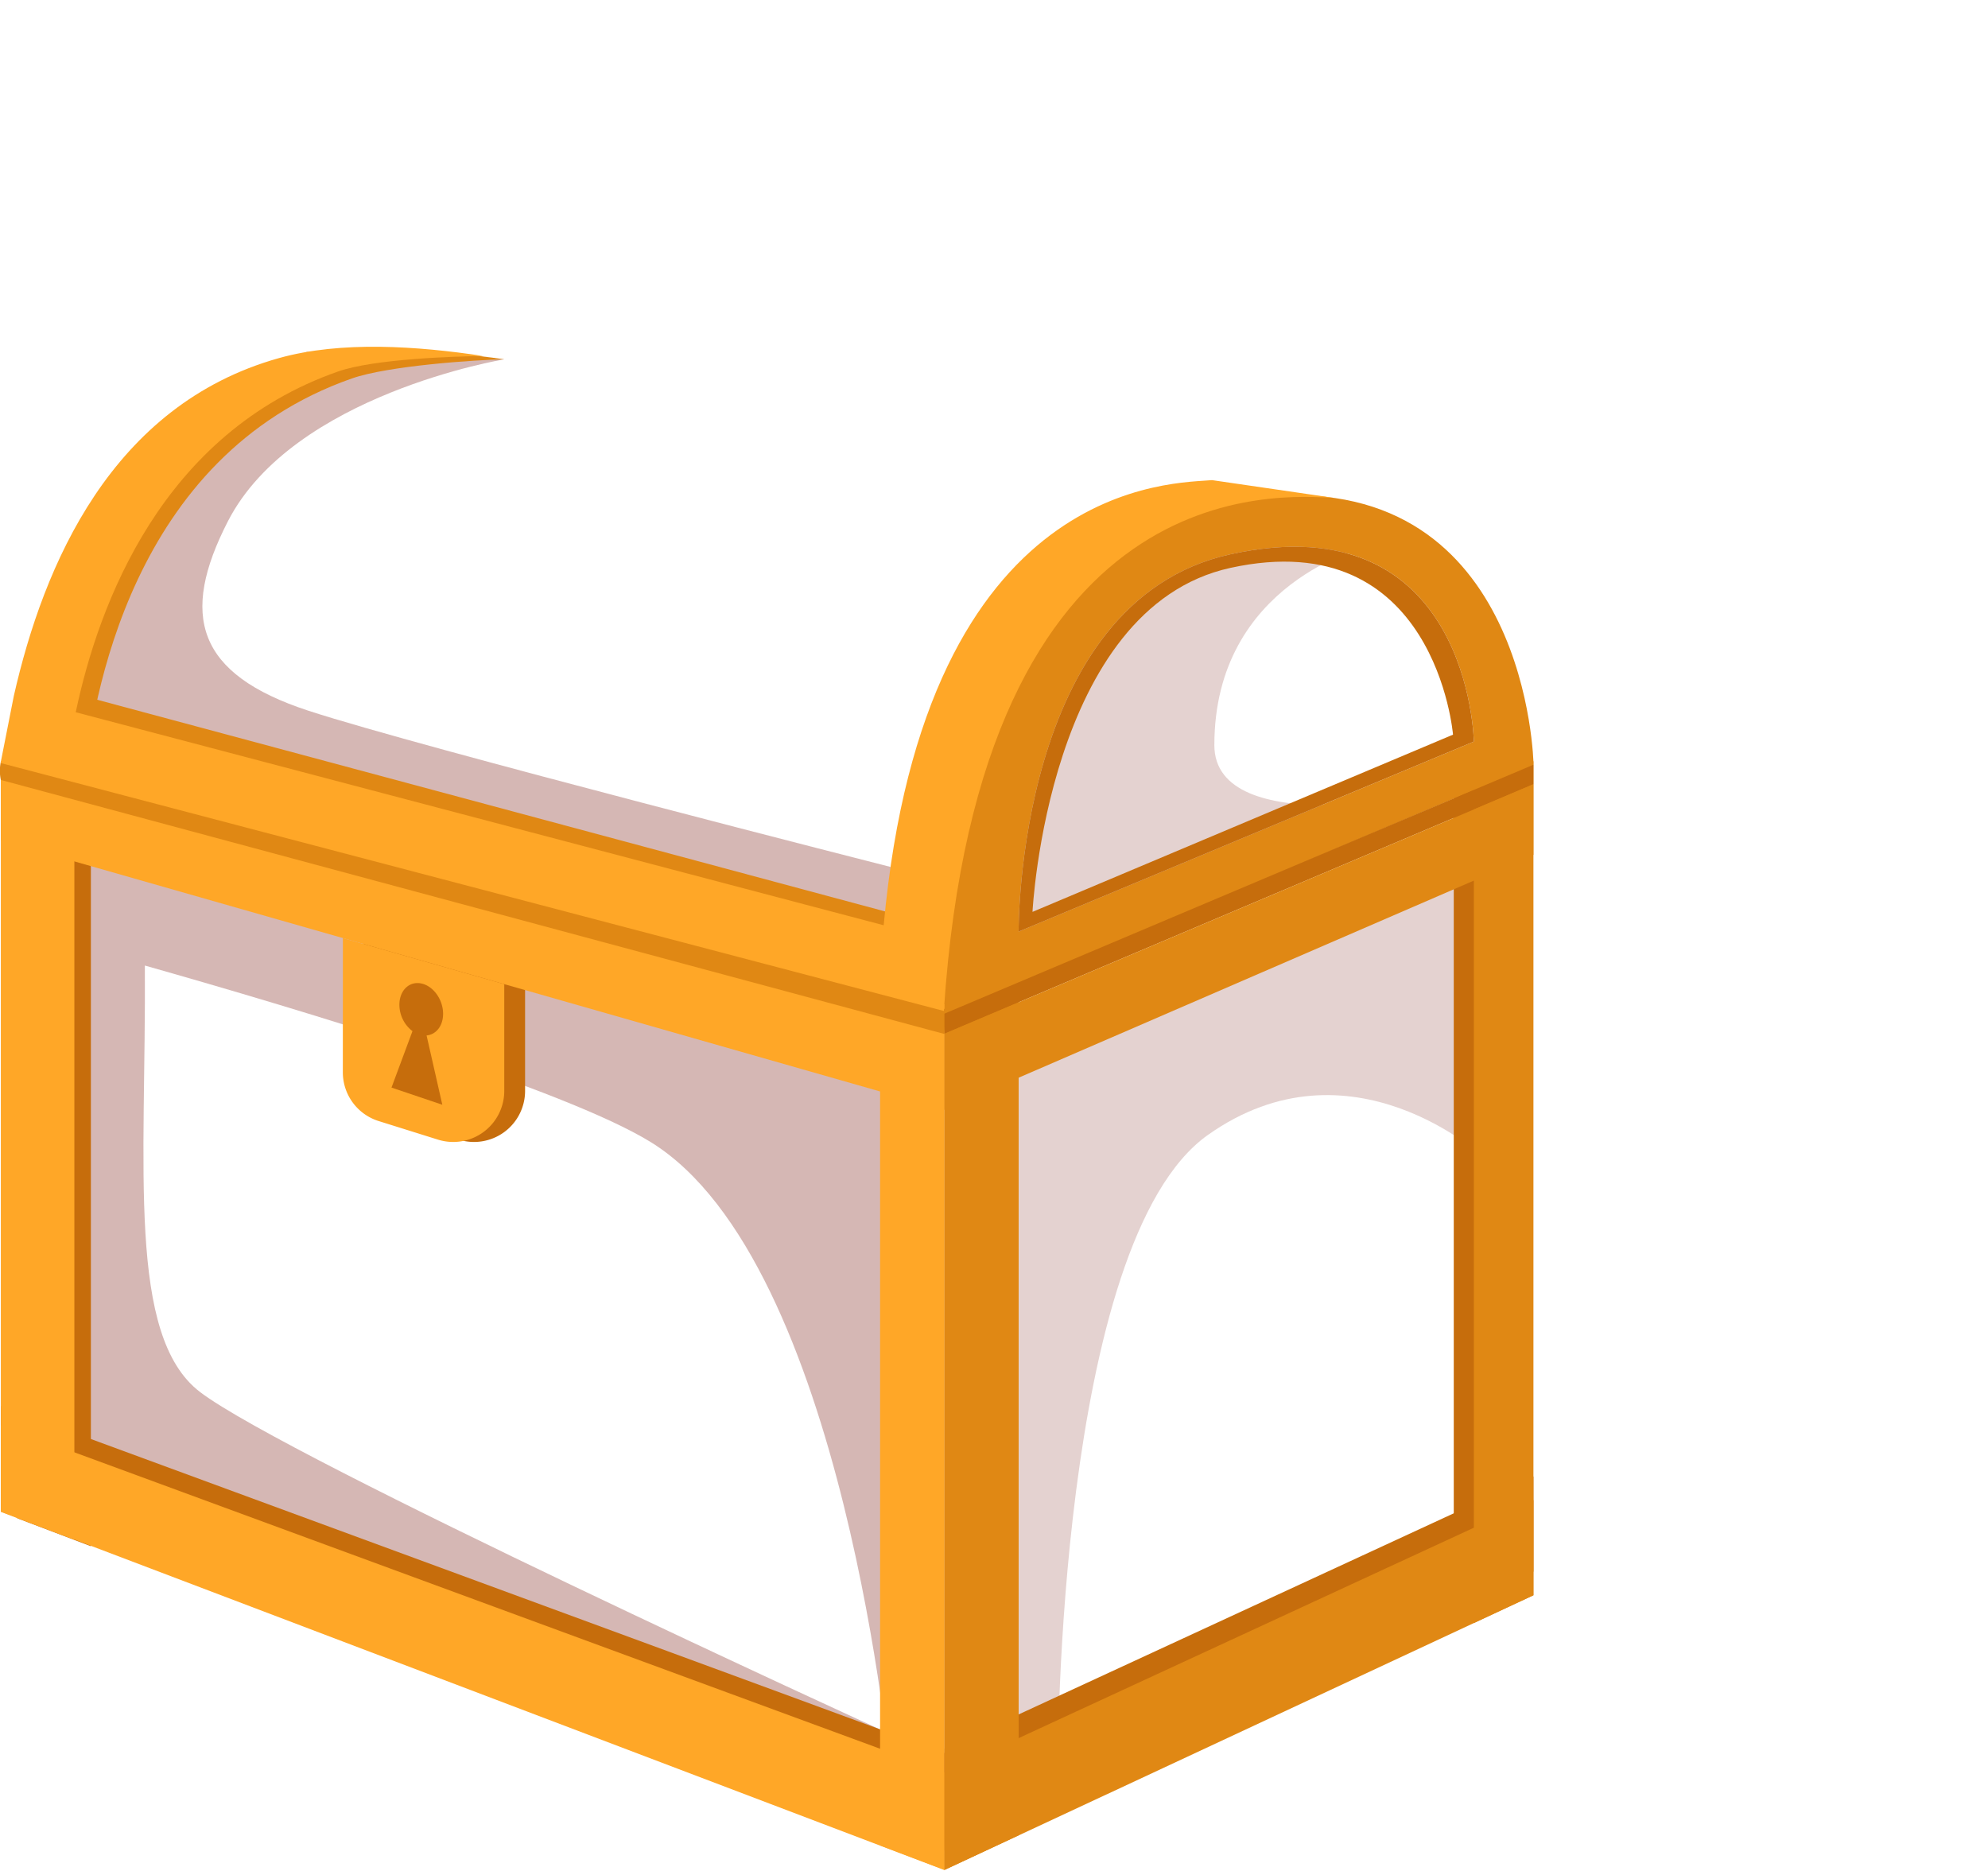 <?xml version="1.0" encoding="UTF-8" standalone="no"?>
<svg
   width="933.129"
   height="878.169"
   viewBox="0 0 933.129 878.169"
   version="1.1"
   id="svg730"
   sodipodi:docname="chest-closed.svg"
   inkscape:version="1.2.1 (9c6d41e410, 2022-07-14)"
   xmlns:inkscape="http://www.inkscape.org/namespaces/inkscape"
   xmlns:sodipodi="http://sodipodi.sourceforge.net/DTD/sodipodi-0.dtd"
   xmlns:xlink="http://www.w3.org/1999/xlink"
   xmlns="http://www.w3.org/2000/svg"
   xmlns:svg="http://www.w3.org/2000/svg"
   xmlns:rdf="http://www.w3.org/1999/02/22-rdf-syntax-ns#"
   xmlns:cc="http://creativecommons.org/ns#"
   xmlns:dc="http://purl.org/dc/elements/1.1/">
  <sodipodi:namedview
     id="namedview732"
     pagecolor="#ffffff"
     bordercolor="#000000"
     borderopacity="0.25"
     inkscape:showpageshadow="2"
     inkscape:pageopacity="0.0"
     inkscape:pagecheckerboard="0"
     inkscape:deskcolor="#d1d1d1"
     showgrid="false"
     inkscape:zoom="0.58902182"
     inkscape:cx="317.47551"
     inkscape:cy="404.05973"
     inkscape:window-width="1920"
     inkscape:window-height="1017"
     inkscape:window-x="-8"
     inkscape:window-y="-8"
     inkscape:window-maximized="1"
     inkscape:current-layer="svg730" />
  <defs
     id="defs55">
    <clipPath
       id="clip-path">
      <rect
         x="2.568"
         y="-4.19"
         width="2044.233"
         height="1429.713"
         style="fill:none"
         id="rect2" />
    </clipPath>
    <clipPath
       id="clip-path-2">
      <rect
         x="0.311"
         y="0.208"
         width="2046.49"
         height="1418.538"
         style="fill:none"
         id="rect5" />
    </clipPath>
    <clipPath
       id="clip-path-3">
      <rect
         x="0.491"
         y="0.208"
         width="2046.49"
         height="1418.538"
         style="fill:none"
         id="rect8" />
    </clipPath>
    <linearGradient
       id="_ÂÁ_Ï_ÌÌ_È_ËÂÌÚ_30"
       x1="973.728"
       y1="217.111"
       x2="1279.897"
       y2="405.211"
       gradientUnits="userSpaceOnUse">
      <stop
         offset="0.161"
         stop-color="#772d28"
         id="stop11" />
      <stop
         offset="0.345"
         stop-color="#8e3930"
         id="stop13" />
      <stop
         offset="1"
         stop-color="#d2603c"
         id="stop15" />
    </linearGradient>
    <linearGradient
       id="_ÂÁ_Ï_ÌÌ_È_ËÂÌÚ_33"
       x1="975.558"
       y1="312.902"
       x2="1143.385"
       y2="444.727"
       gradientUnits="userSpaceOnUse">
      <stop
         offset="0.013"
         stop-color="#772d28"
         id="stop18" />
      <stop
         offset="0.155"
         stop-color="#7d302a"
         id="stop20" />
      <stop
         offset="0.592"
         stop-color="#8a372e"
         id="stop22" />
      <stop
         offset="1"
         stop-color="#8e3930"
         id="stop24" />
    </linearGradient>
    <linearGradient
       id="_ÂÁ_Ï_ÌÌ_È_ËÂÌÚ_30-2"
       x1="828.738"
       y1="472.541"
       x2="1247.884"
       y2="730.049"
       xlink:href="#_%C3%82%C3%81_%C3%8F_%C3%8C%C3%8C_%C3%88_%C3%8B%C3%82%C3%8C%C3%9A_30" />
    <linearGradient
       id="_ÂÁ_Ï_ÌÌ_È_ËÂÌÚ_30-3"
       x1="937.975"
       y1="496.495"
       x2="737.896"
       y2="766.158"
       xlink:href="#_%C3%82%C3%81_%C3%8F_%C3%8C%C3%8C_%C3%88_%C3%8B%C3%82%C3%8C%C3%9A_30" />
    <linearGradient
       id="_ÂÁ_Ï_ÌÌ_È_ËÂÌÚ_12"
       x1="1231.567"
       y1="673.644"
       x2="1270.831"
       y2="1060.539"
       gradientUnits="userSpaceOnUse">
      <stop
         offset="0.267"
         stop-color="#bb492f"
         id="stop29" />
      <stop
         offset="0.813"
         stop-color="#a03c2b"
         id="stop31" />
    </linearGradient>
    <linearGradient
       id="_ÂÁ_Ï_ÌÌ_È_ËÂÌÚ_10"
       x1="886.21"
       y1="1079.295"
       x2="886.21"
       y2="558.349"
       gradientUnits="userSpaceOnUse">
      <stop
         offset="0.183"
         stop-color="#bb492f"
         id="stop34" />
      <stop
         offset="0.813"
         stop-color="#d2603c"
         id="stop36" />
    </linearGradient>
    <linearGradient
       id="_ÂÁ_Ï_ÌÌ_È_ËÂÌÚ_10-2"
       x1="664.554"
       y1="1079.36"
       x2="664.554"
       y2="558.349"
       xlink:href="#_%C3%82%C3%81_%C3%8F_%C3%8C%C3%8C_%C3%88_%C3%8B%C3%82%C3%8C%C3%9A_10" />
    <linearGradient
       id="_ÂÁ_Ï_ÌÌ_È_ËÂÌÚ_12-2"
       x1="-2274.331"
       y1="-526.582"
       x2="-1997.934"
       y2="-526.582"
       gradientTransform="rotate(136.212,-523.831,697.567)"
       xlink:href="#_%C3%82%C3%81_%C3%8F_%C3%8C%C3%8C_%C3%88_%C3%8B%C3%82%C3%8C%C3%9A_12" />
    <linearGradient
       id="_ÂÁ_Ï_ÌÌ_È_ËÂÌÚ_12-3"
       x1="1105.355"
       y1="554.34"
       x2="1383.499"
       y2="554.34"
       xlink:href="#_%C3%82%C3%81_%C3%8F_%C3%8C%C3%8C_%C3%88_%C3%8B%C3%82%C3%8C%C3%9A_12" />
    <linearGradient
       id="_ÂÁ_Ï_ÌÌ_È_ËÂÌÚ_12-4"
       x1="1230.059"
       y1="673.569"
       x2="1269.397"
       y2="1061.191"
       xlink:href="#_%C3%82%C3%81_%C3%8F_%C3%8C%C3%8C_%C3%88_%C3%8B%C3%82%C3%8C%C3%9A_12" />
    <linearGradient
       id="_ÂÁ_Ï_ÌÌ_È_ËÂÌÚ_10-3"
       x1="884.053"
       y1="1079.983"
       x2="884.053"
       y2="558.057"
       xlink:href="#_%C3%82%C3%81_%C3%8F_%C3%8C%C3%8C_%C3%88_%C3%8B%C3%82%C3%8C%C3%9A_10" />
    <linearGradient
       id="_ÂÁ_Ï_ÌÌ_È_ËÂÌÚ_7"
       x1="762.545"
       y1="654.629"
       x2="1312.05"
       y2="246.048"
       gradientUnits="userSpaceOnUse">
      <stop
         offset="0.28"
         stop-color="#e27244"
         id="stop44" />
      <stop
         offset="0.813"
         stop-color="#f2794e"
         id="stop46" />
    </linearGradient>
    <radialGradient
       id="radial-gradient"
       cx="223.351"
       cy="411"
       r="59.925"
       gradientTransform="matrix(1,0,0,-1,0,1422)"
       gradientUnits="userSpaceOnUse">
      <stop
         offset="0"
         stop-color="#ff6163"
         id="stop49" />
      <stop
         offset="1"
         stop-color="#c62020"
         id="stop51" />
    </radialGradient>
    <radialGradient
       id="radial-gradient-2"
       cx="160.069"
       cy="217.826"
       r="67.136"
       xlink:href="#radial-gradient" />
    <linearGradient
       id="_ÂÁ_Ï_ÌÌ_È_ËÂÌÚ_12-3-6"
       x1="1105.355"
       y1="554.34"
       x2="1383.499"
       y2="554.34"
       xlink:href="#_%C3%82%C3%81_%C3%8F_%C3%8C%C3%8C_%C3%88_%C3%8B%C3%82%C3%8C%C3%9A_12" />
    <linearGradient
       id="_ÂÁ_Ï_ÌÌ_È_ËÂÌÚ_12-4-2"
       x1="1230.059"
       y1="673.569"
       x2="1269.397"
       y2="1061.191"
       xlink:href="#_%C3%82%C3%81_%C3%8F_%C3%8C%C3%8C_%C3%88_%C3%8B%C3%82%C3%8C%C3%9A_12" />
    <linearGradient
       id="_ÂÁ_Ï_ÌÌ_È_ËÂÌÚ_10-3-2"
       x1="884.053"
       y1="1079.983"
       x2="884.053"
       y2="558.057"
       xlink:href="#_%C3%82%C3%81_%C3%8F_%C3%8C%C3%8C_%C3%88_%C3%8B%C3%82%C3%8C%C3%9A_10" />
    <linearGradient
       id="_ÂÁ_Ï_ÌÌ_È_ËÂÌÚ_7-8"
       x1="762.545"
       y1="654.629"
       x2="1312.05"
       y2="246.048"
       gradientUnits="userSpaceOnUse">
      <stop
         offset="0.28"
         stop-color="#e27244"
         id="stop44-1" />
      <stop
         offset="0.813"
         stop-color="#f2794e"
         id="stop46-6" />
    </linearGradient>
  </defs>
  <title
     id="title57">sinaisthimata-2</title>
  <g
     id="box_closed"
     data-name="box closed"
     transform="matrix(0.997,0,0,0.997,-659.585,-199.047)"
     style="display:inline">
    <path
       d="m 1383.499,559.692 -278.143,116.166 c 0,0 -1.636,-211.061 129.255,-238.876 146.513,-31.134 148.888,122.71 148.888,122.71 z"
       style="fill:url(#_%C3%82%C3%81_%C3%8F_%C3%8C%C3%8C_%C3%88_%C3%8B%C3%82%C3%8C%C3%9A_12-3-6)"
       id="path394" />
    <polygon
       points="1106.142,1079.983 1383.499,950.729 1383.499,558.056 1106.142,674.222 "
       style="fill:url(#_%C3%82%C3%81_%C3%8F_%C3%8C%C3%8C_%C3%88_%C3%8B%C3%82%C3%8C%C3%9A_12-4-2)"
       id="polygon396" />
    <path
       d="m 1355.456,601.873 c -8.614,3.699 -241.93,98.978 -241.93,98.978 l 10.107,345.748 35.967,-15.507 c 0,0 -0.596,-246.615 70.638,-297.087 67.259,-47.655 129.786,10.477 129.786,10.477 z"
       style="opacity:0.21;fill:#7f261e"
       id="path398" />
    <polygon
       points="1383.499,939.575 1383.499,894.804 1106.198,1022.981 1106.198,1068.947 "
       style="fill:#c66d0c"
       id="polygon400" />
    <polygon
       points="1345.992,573.52 1345.992,967.515 1374.036,954.447 1374.036,561.774 "
       style="fill:#c66d0c"
       id="polygon402" />
    <polygon
       points="1355.456,569.802 1355.456,963.798 1383.499,950.729 1383.499,558.056 "
       style="fill:#e08814"
       id="polygon404" />
    <polygon
       points="1106.142,1079.983 1141.123,1063.681 1141.123,659.571 1106.142,674.222 "
       style="fill:#e08814"
       id="polygon406" />
    <polygon
       points="661.964,911.462 1106.142,1079.983 1106.142,674.222 662.036,558.056 "
       style="fill:url(#_%C3%82%C3%81_%C3%8F_%C3%8C%C3%8C_%C3%88_%C3%8B%C3%82%C3%8C%C3%9A_10-3-2)"
       id="polygon408" />
    <path
       d="m 1274.208,432.849 -360.28,-61.312 c -34.359,-6.545 -83.202,-13.903 -121.074,-3.272 -93.26,26.178 -120.951,126.653 -130.891,191.428 l 443.392,116.166 c 0,0 -1.636,-211.061 129.255,-238.876 3.494,-0.742 39.598,-4.133 39.598,-4.133 z"
       style="fill:url(#_%C3%82%C3%81_%C3%8F_%C3%8C%C3%8C_%C3%88_%C3%8B%C3%82%C3%8C%C3%9A_7-8)"
       id="path410" />
    <path
       d="m 967.963,737.385 c 91.362,56.383 112.969,298.993 112.969,298.993 V 607.841 c 0,0 -221.462,-56.347 -274.187,-73.584 -52.725,-17.237 -60.644,-44.9 -37.854,-89.228 30.756,-59.823 130.084,-76.2 130.084,-76.2 l -92.906,-3.565 c 0,0 -83.82,47.656 -109.484,110.439 -25.664,62.784 -9.537,430.253 -9.537,430.253 l 388.731,140.006 v -32.108 c 0,0 -279.238,-127.627 -320.07,-158.852 -34.474,-26.363 -25.349,-106.126 -25.935,-200.757 74.136,21.012 197.746,58.18 238.189,83.139 z"
       style="opacity:0.33;fill:#7f261e"
       id="path412" />
    <path
       d="m 838.515,429.82 c -33.676,24.926 -32.785,70.638 35.942,91.328 44.208,13.308 231.549,46.509 231.549,46.509 l 87.729,-130.063 -225.938,-35.339 c 0,0 -86.358,-4.205 -129.282,27.565 z"
       style="opacity:0.08;fill:#ffffff"
       id="path414" />
    <path
       d="m 832.802,641.311 -0.025,63.2 a 24.034,24.034 0 0 0 16.85,22.945 l 27.931,8.749 a 24.034,24.034 0 0 0 31.218,-22.936 v -50.265 z"
       style="fill:#c66d0c"
       id="path416" />
    <polygon
       points="669.738,561.288 669.738,914.503 704.358,927.638 704.358,570.153 669.769,561.107 "
       style="fill:#c66d0c"
       id="polygon418" />
    <path
       d="m 1236.774,447.963 c -114.606,33.581 -108.566,218.351 -108.566,218.351 l 210.184,-92.851 c 0,0 -105.112,21.969 -105.112,-22.983 0,-76.719 71.517,-93.405 71.517,-93.405 0,0 -18.792,-23.537 -68.023,-9.112 z"
       style="opacity:0.21;fill:#7f261e"
       id="path420" />
    <polygon
       points="1106.142,1079.983 1141.123,1063.681 1141.123,659.571 1106.142,674.222 "
       style="fill:#e08814"
       id="polygon422" />
    <path
       d="m 1234.611,436.983 c -130.891,27.814 -129.765,241.255 -129.765,241.255 l 278.654,-118.545 v -1.636 C 1382.737,541.672 1372.222,407.74 1234.611,436.983 Z m 6.114,23.665 c 112.901,-24.856 114.731,88.149 114.731,88.149 l -214.333,89.469 c 0,0 -1.261,-155.412 99.602,-177.618 z"
       style="fill:#e08814"
       id="path424" />
    <path
       d="m 1240.725,460.647 c -100.863,22.206 -99.602,177.618 -99.602,177.618 l 214.333,-89.469 c 0,0 -1.83,-113.005 -114.731,-88.149 z m 0.202,6.351 c 96.526,-21.061 104.713,78.534 104.713,78.534 l -197.972,83.443 c 0,0 7.026,-143.162 93.26,-161.977 z"
       style="fill:#c66d0c"
       id="path426" />
    <path
       d="m 1106.142,636.256 v 33.835 L 671.781,552.961 c 0,0 2.863,-28.19 3.78,-32.395 z"
       style="fill:#e08814"
       id="path428" />
    <polygon
       points="661.964,902.217 1106.198,1070.975 1106.198,1025.009 661.964,861.565 "
       style="fill:#c66d0c"
       id="polygon430" />
    <polygon
       points="1075.905,666.314 1075.905,1068.511 1106.142,1079.983 1106.142,674.222 "
       style="fill:#ffa727"
       id="polygon432" />
    <polygon
       points="661.964,595.328 1106.198,722.176 1106.198,672.492 662.036,558.056 "
       style="fill:#ffa727"
       id="polygon434" />
    <polygon
       points="661.964,911.343 1106.198,1080.1 1106.198,1034.134 661.964,870.691 "
       style="fill:#ffa727"
       id="polygon436" />
    <path
       d="m 827.214,377.838 c 17.073,-5.982 58.152,-8.795 71.761,-9.008 -30.728,-4.638 -70.156,-5.551 -99.575,2.707 -93.26,26.178 -121.18,123.946 -131.12,188.721 l 32.723,8.181 c 3.905,-38.518 21.926,-154.062 126.211,-190.601 z"
       style="fill:#e08814"
       id="path438" />
    <polygon
       points="661.964,558.31 661.964,911.462 696.585,924.597 696.585,567.111 662.024,558.065 "
       style="fill:#ffa727"
       id="polygon440" />
    <path
       d="m 1106.764,674.787 -0.622,11.665 -8.139,-2.191 L 661.964,566.864 a 20.276,20.276 0 0 1 -0.075,-8.202 z"
       style="fill:#e08814"
       id="path442" />
    <path
       d="m 1232.187,425.698 c -16.088,1.682 -135.202,-2.66 -154.582,209.578 L 697.229,534.98 c 10.768,-51.151 40.675,-131.413 123.44,-160.407 17.065,-5.988 54.761,-7.117 68.374,-7.33 -30.727,-4.63 -66.771,-7.232 -96.188,1.014 -78.761,22.113 -110.747,97.197 -124.776,159.037 l -6.233,31.585 444.081,116.754 c 16.76,-256.45 159.268,-242.613 183.396,-241.611 z"
       style="fill:#ffa727"
       id="path444" />
    <polygon
       points="1106.198,686.35 1383.499,568.864 1383.499,559.693 1106.198,676.886 "
       style="fill:#c66d0c"
       id="polygon446" />
    <polygon
       points="1383.499,568.864 1383.499,602.111 1106.198,722.176 1106.198,686.35 "
       style="fill:#e08814"
       id="polygon448" />
    <polygon
       points="1383.499,950.729 1383.499,905.958 1106.198,1034.134 1106.198,1080.1 "
       style="fill:#e08814"
       id="polygon450" />
    <path
       d="m 823,641.311 -0.025,63.2 a 24.034,24.034 0 0 0 16.85,22.945 l 27.931,8.749 a 24.034,24.034 0 0 0 31.218,-22.936 v -50.265 z"
       style="fill:#ffa727"
       id="path452" />
    <path
       d="m 869.812,719.783 -7.409,-32.628 c 4.212,-0.384 7.465,-4.052 7.754,-9.428 0.363,-6.741 -4.066,-13.451 -9.806,-14.943 -5.646,-1.468 -10.416,2.686 -10.736,9.239 a 15.724,15.724 0 0 0 6.142,13.105 l -9.874,26.571 z"
       style="fill:#c66d0c"
       id="path454" />
    <path
       d="m 806.069,365.265 c 0,0 -0.051,0.029 -0.15,0.086 0.149,-0.026 0.298,-0.05 0.448,-0.074 z"
       style="opacity:0.33;fill:#7f261e"
       id="path456" />
    <path
       d="m 898.975,368.83 -0.047,-0.002 0.028,0.005 z"
       style="opacity:0.33;fill:#7f261e"
       id="path458" />
  </g>
</svg>
